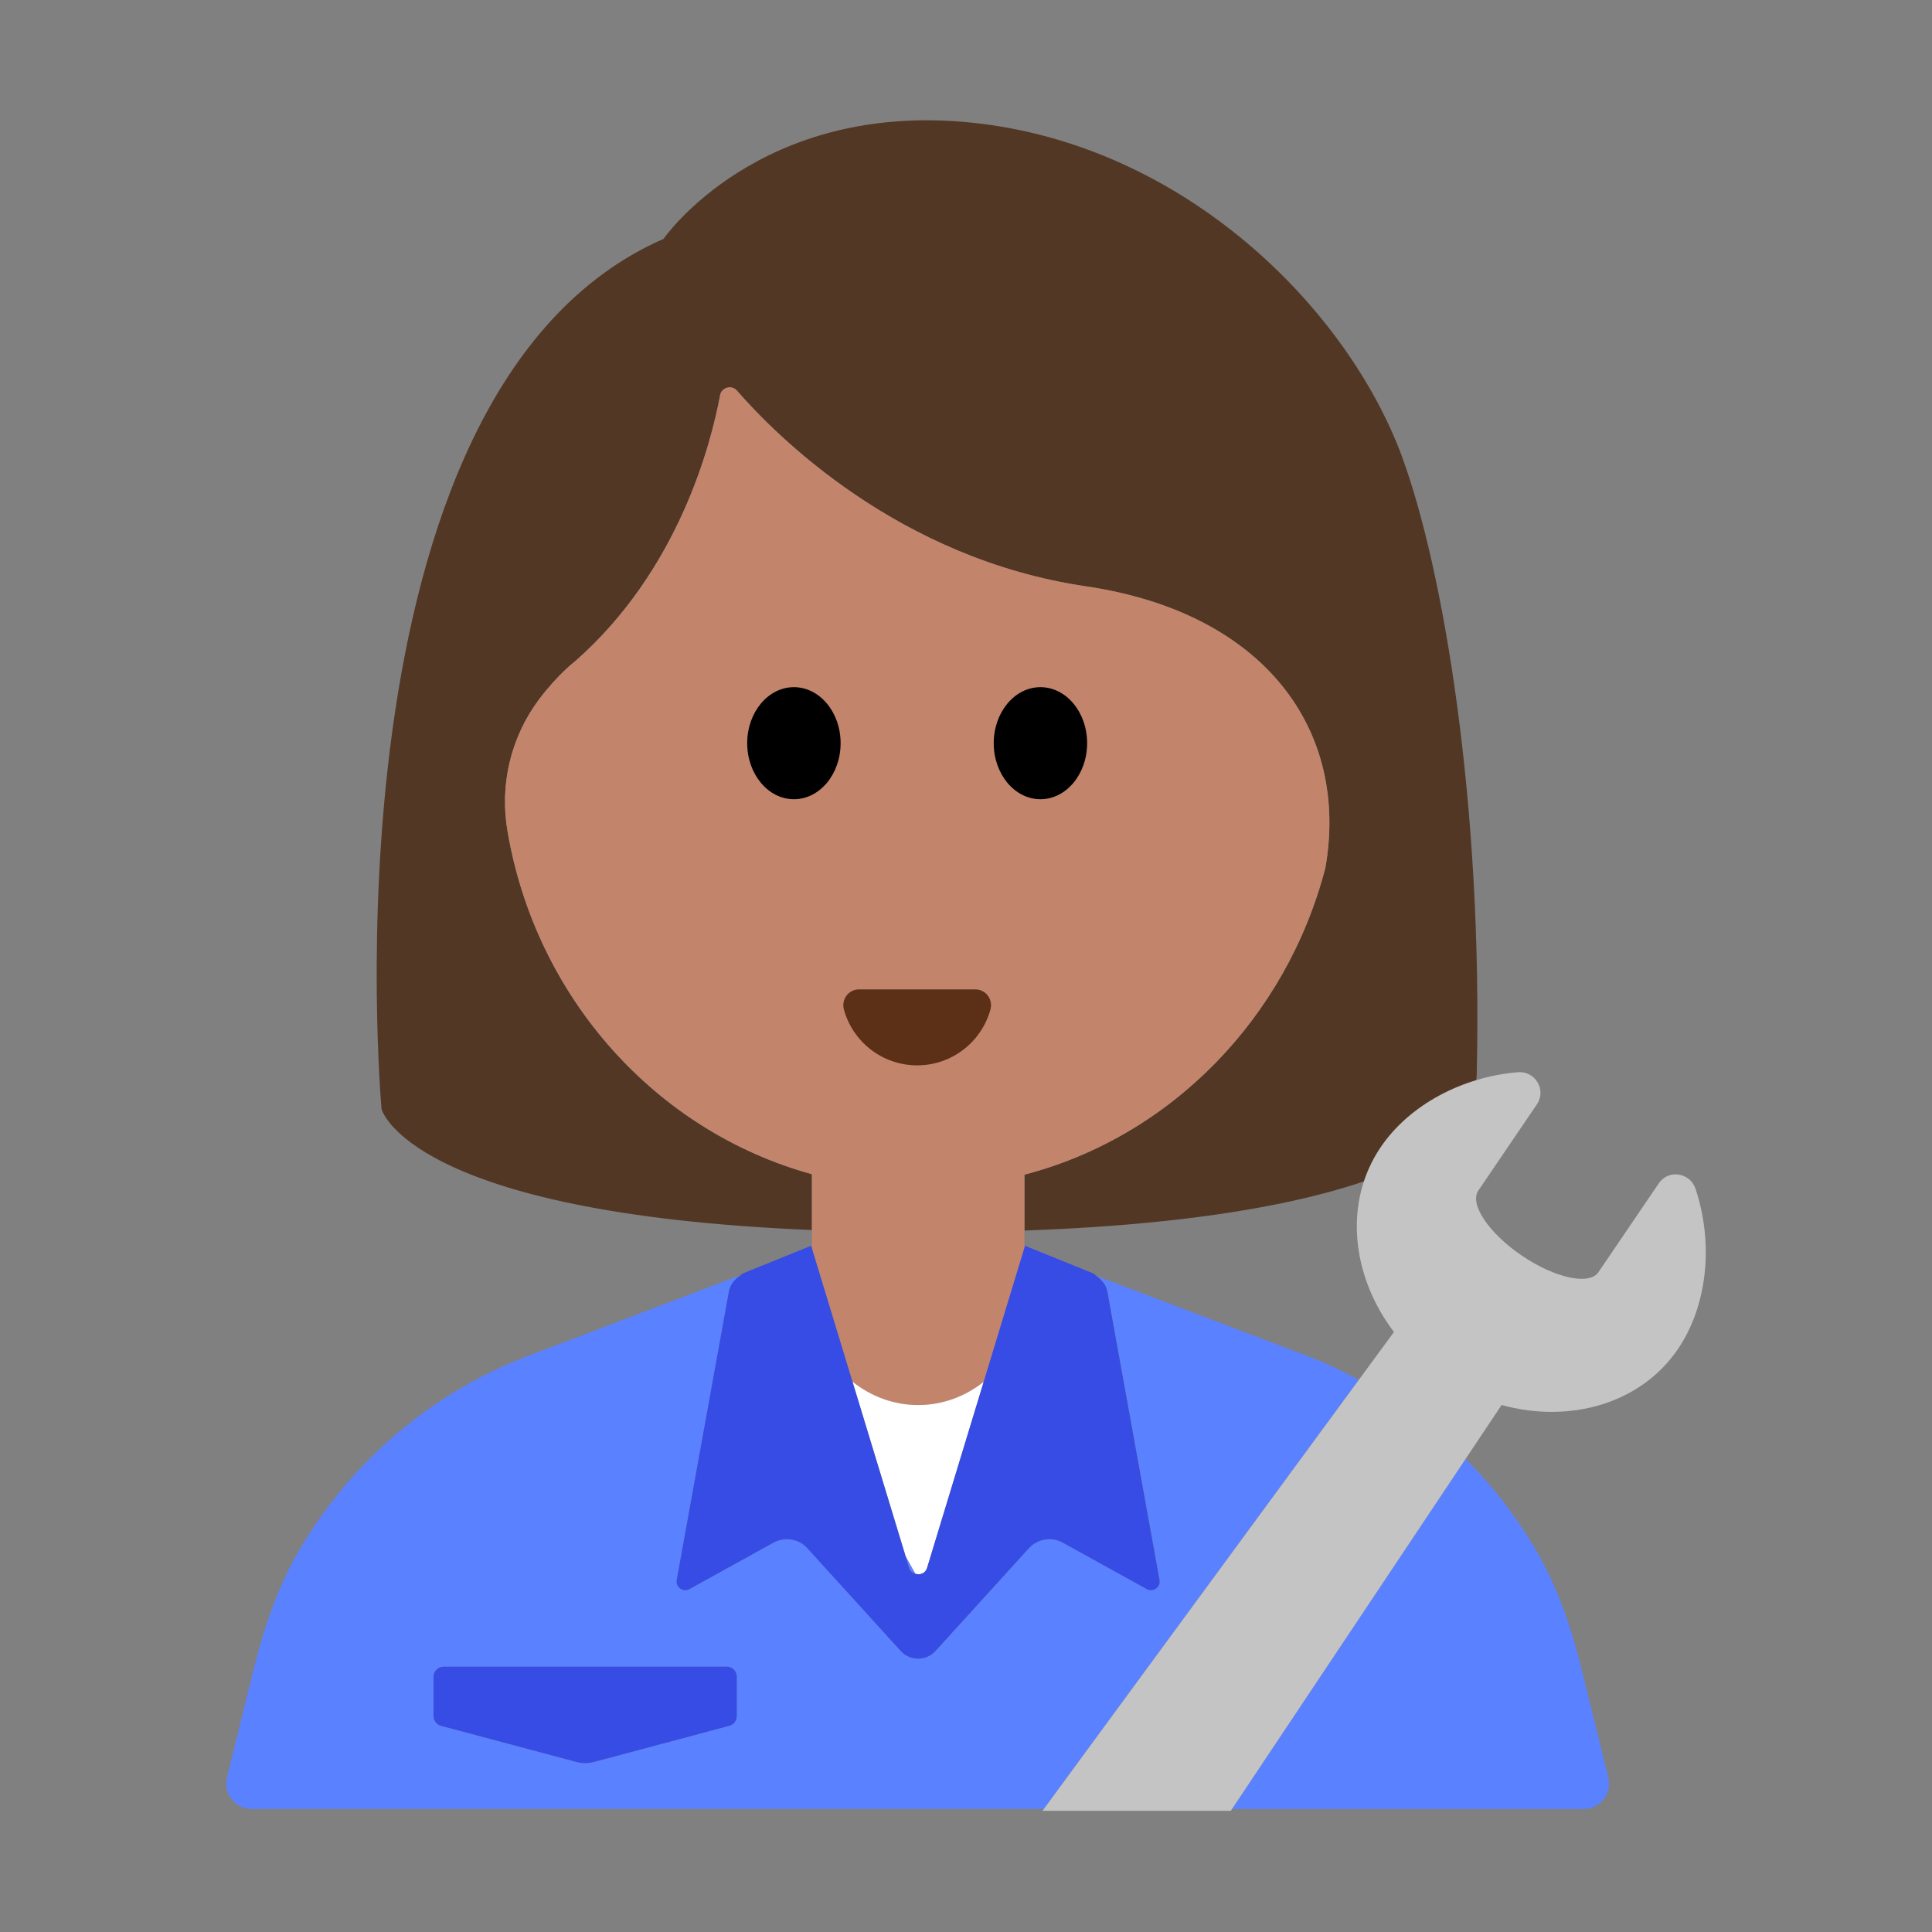 <?xml version="1.0" encoding="UTF-8"?><svg id="Layer_1" xmlns="http://www.w3.org/2000/svg" viewBox="0 0 40 40"><rect x="0" y="0" width="40" height="40" fill="#808080" stroke="none"/><g><g><path d="M29.034,9.472c-1.128-3.076-4.497-6.474-8.909-6.932-4.411-.458-6.388,2.406-6.388,2.406-7.19,3.151-5.837,18.018-5.837,18.018,0,0,.559,2.158,8.909,2.502v-1.155c-3.23-.89-5.71-3.65-6.3-7.09-.17-.96,.06-1.95,.65-2.74,.4-.53,.76-.8,.76-.8,2.13-1.88,2.8-4.48,2.99-5.5,.03-.16,.24-.22,.35-.09,.81,.93,3.34,3.48,7.23,4.05,3.71,.55,5.45,2.99,4.95,5.83-.81,3.11-3.2,5.56-6.23,6.35v1.156c5.018-.178,7.362-.995,8.441-1.651,.558-.339,.908-.937,.924-1.59,.131-5.621-.7-10.472-1.541-12.764Z" style="fill:#523725;"/><path d="M17.651,28.607c.374,.298,.842,.483,1.359,.483,.516,0,.983-.185,1.358-.482l.842-2.769v-1.519c3.03-.79,5.42-3.24,6.23-6.35,.5-2.84-1.24-5.28-4.95-5.83-3.89-.57-6.42-3.12-7.23-4.05-.11-.13-.32-.07-.35,.09-.19,1.02-.86,3.62-2.99,5.5,0,0-.36,.27-.76,.8-.59,.79-.82,1.78-.65,2.74,.59,3.44,3.07,6.2,6.3,7.09v1.532l.841,2.765Z" style="fill:#c3846c;"/><g><ellipse cx="16.437" cy="15.387" rx=".967" ry="1.16"/><ellipse cx="21.541" cy="15.387" rx=".967" ry="1.16"/></g><path d="M20.193,20.484c.217,0,.371,.208,.313,.417-.183,.666-.793,1.156-1.517,1.156s-1.334-.489-1.517-1.156c-.057-.209,.096-.417,.313-.417h2.407Z" style="fill:#5c2f17;"/></g><g><path d="M32.787,37.454c.342,0,.593-.32,.511-.652l-.54-2.194c-.21-.853-.487-1.697-.925-2.459-.41-.714-.912-1.366-1.489-1.944l-4.838,7.25h7.28Z" style="fill:#5a81ff;"/><path d="M27.05,28.068l-4.224-1.605c-.038-.014-.076-.024-.114-.038,.108,.078,.192,.185,.217,.318l1.079,5.967c.027,.149-.131,.263-.264,.189l-1.738-.961c-.233-.129-.525-.081-.704,.117l-1.931,2.125c-.193,.213-.528,.213-.721,0l-1.931-2.125c-.179-.197-.471-.246-.704-.117l-1.738,.961c-.133,.073-.291-.04-.264-.189l1.079-5.967c.025-.141,.116-.253,.232-.331-.05,.018-.102,.031-.152,.05l-4.224,1.605c-2.033,.772-3.716,2.223-4.783,4.081-.438,.762-.715,1.606-.925,2.459l-.54,2.194c-.082,.332,.169,.652,.511,.652H21.611l6.522-8.885c-.349-.187-.707-.359-1.082-.502Zm-11.796,7.462c0,.094-.063,.177-.154,.201l-2.798,.747c-.122,.033-.251,.033-.373,0l-2.798-.747c-.091-.024-.155-.107-.155-.201v-.815c0-.115,.093-.208,.208-.208h5.862c.115,0,.208,.093,.208,.208v.815Z" style="fill:#5a81ff;"/><path d="M18.825,32.466c.022,.066,.072,.1,.128,.117l-.203-.364,.075,.247Z" style="fill:#5a81ff;"/><path d="M17.651,28.607l1.099,3.612,.203,.364c.094,.029,.205-.004,.241-.117l1.174-3.858c-.374,.297-.841,.482-1.358,.482-.517,0-.985-.185-1.359-.483Z" style="fill:#fff;"/><path d="M15.09,26.744l-1.079,5.967c-.027,.149,.131,.263,.264,.189l1.738-.961c.233-.129,.525-.081,.704,.117l1.931,2.125c.193,.213,.528,.213,.721,0l1.931-2.125c.179-.197,.471-.246,.704-.117l1.738,.961c.133,.073,.291-.04,.264-.189l-1.079-5.967c-.024-.134-.109-.24-.217-.318-.028-.021-.049-.05-.082-.064l-1.406-.569-.014,.047-.842,2.769-1.174,3.858c-.037,.112-.148,.146-.241,.117-.055-.017-.106-.05-.128-.117l-.075-.247-1.099-3.612-.841-2.765-.015-.05-1.406,.569c-.026,.012-.042,.036-.066,.052-.117,.078-.207,.19-.232,.331Z" style="fill:#374be5;"/><path d="M15.046,34.507h-5.862c-.115,0-.208,.093-.208,.208v.815c0,.094,.063,.177,.155,.201l2.798,.747c.122,.033,.251,.033,.373,0l2.798-.747c.091-.024,.154-.107,.154-.201v-.815c0-.115-.093-.208-.208-.208Z" style="fill:#374be5;"/></g><path d="M35.104,24.613c-.113-.338-.56-.409-.76-.114l-1.25,1.84c-.188,.277-.898,.124-1.585-.342s-1.091-1.07-.902-1.347l1.213-1.786c.202-.298-.034-.694-.393-.665-1.149,.094-2.247,.676-2.84,1.55-.773,1.138-.612,2.66,.273,3.829l-.728,.992-6.522,8.885-.026,.036h3.898l.024-.036,4.838-7.25,.745-1.116c1.411,.388,2.88-.024,3.652-1.16,.612-.901,.74-2.186,.363-3.315Z" style="fill:#c4c4c4;"/></g><rect y="-.01" width="40" height="40" style="fill:none;"/></svg>